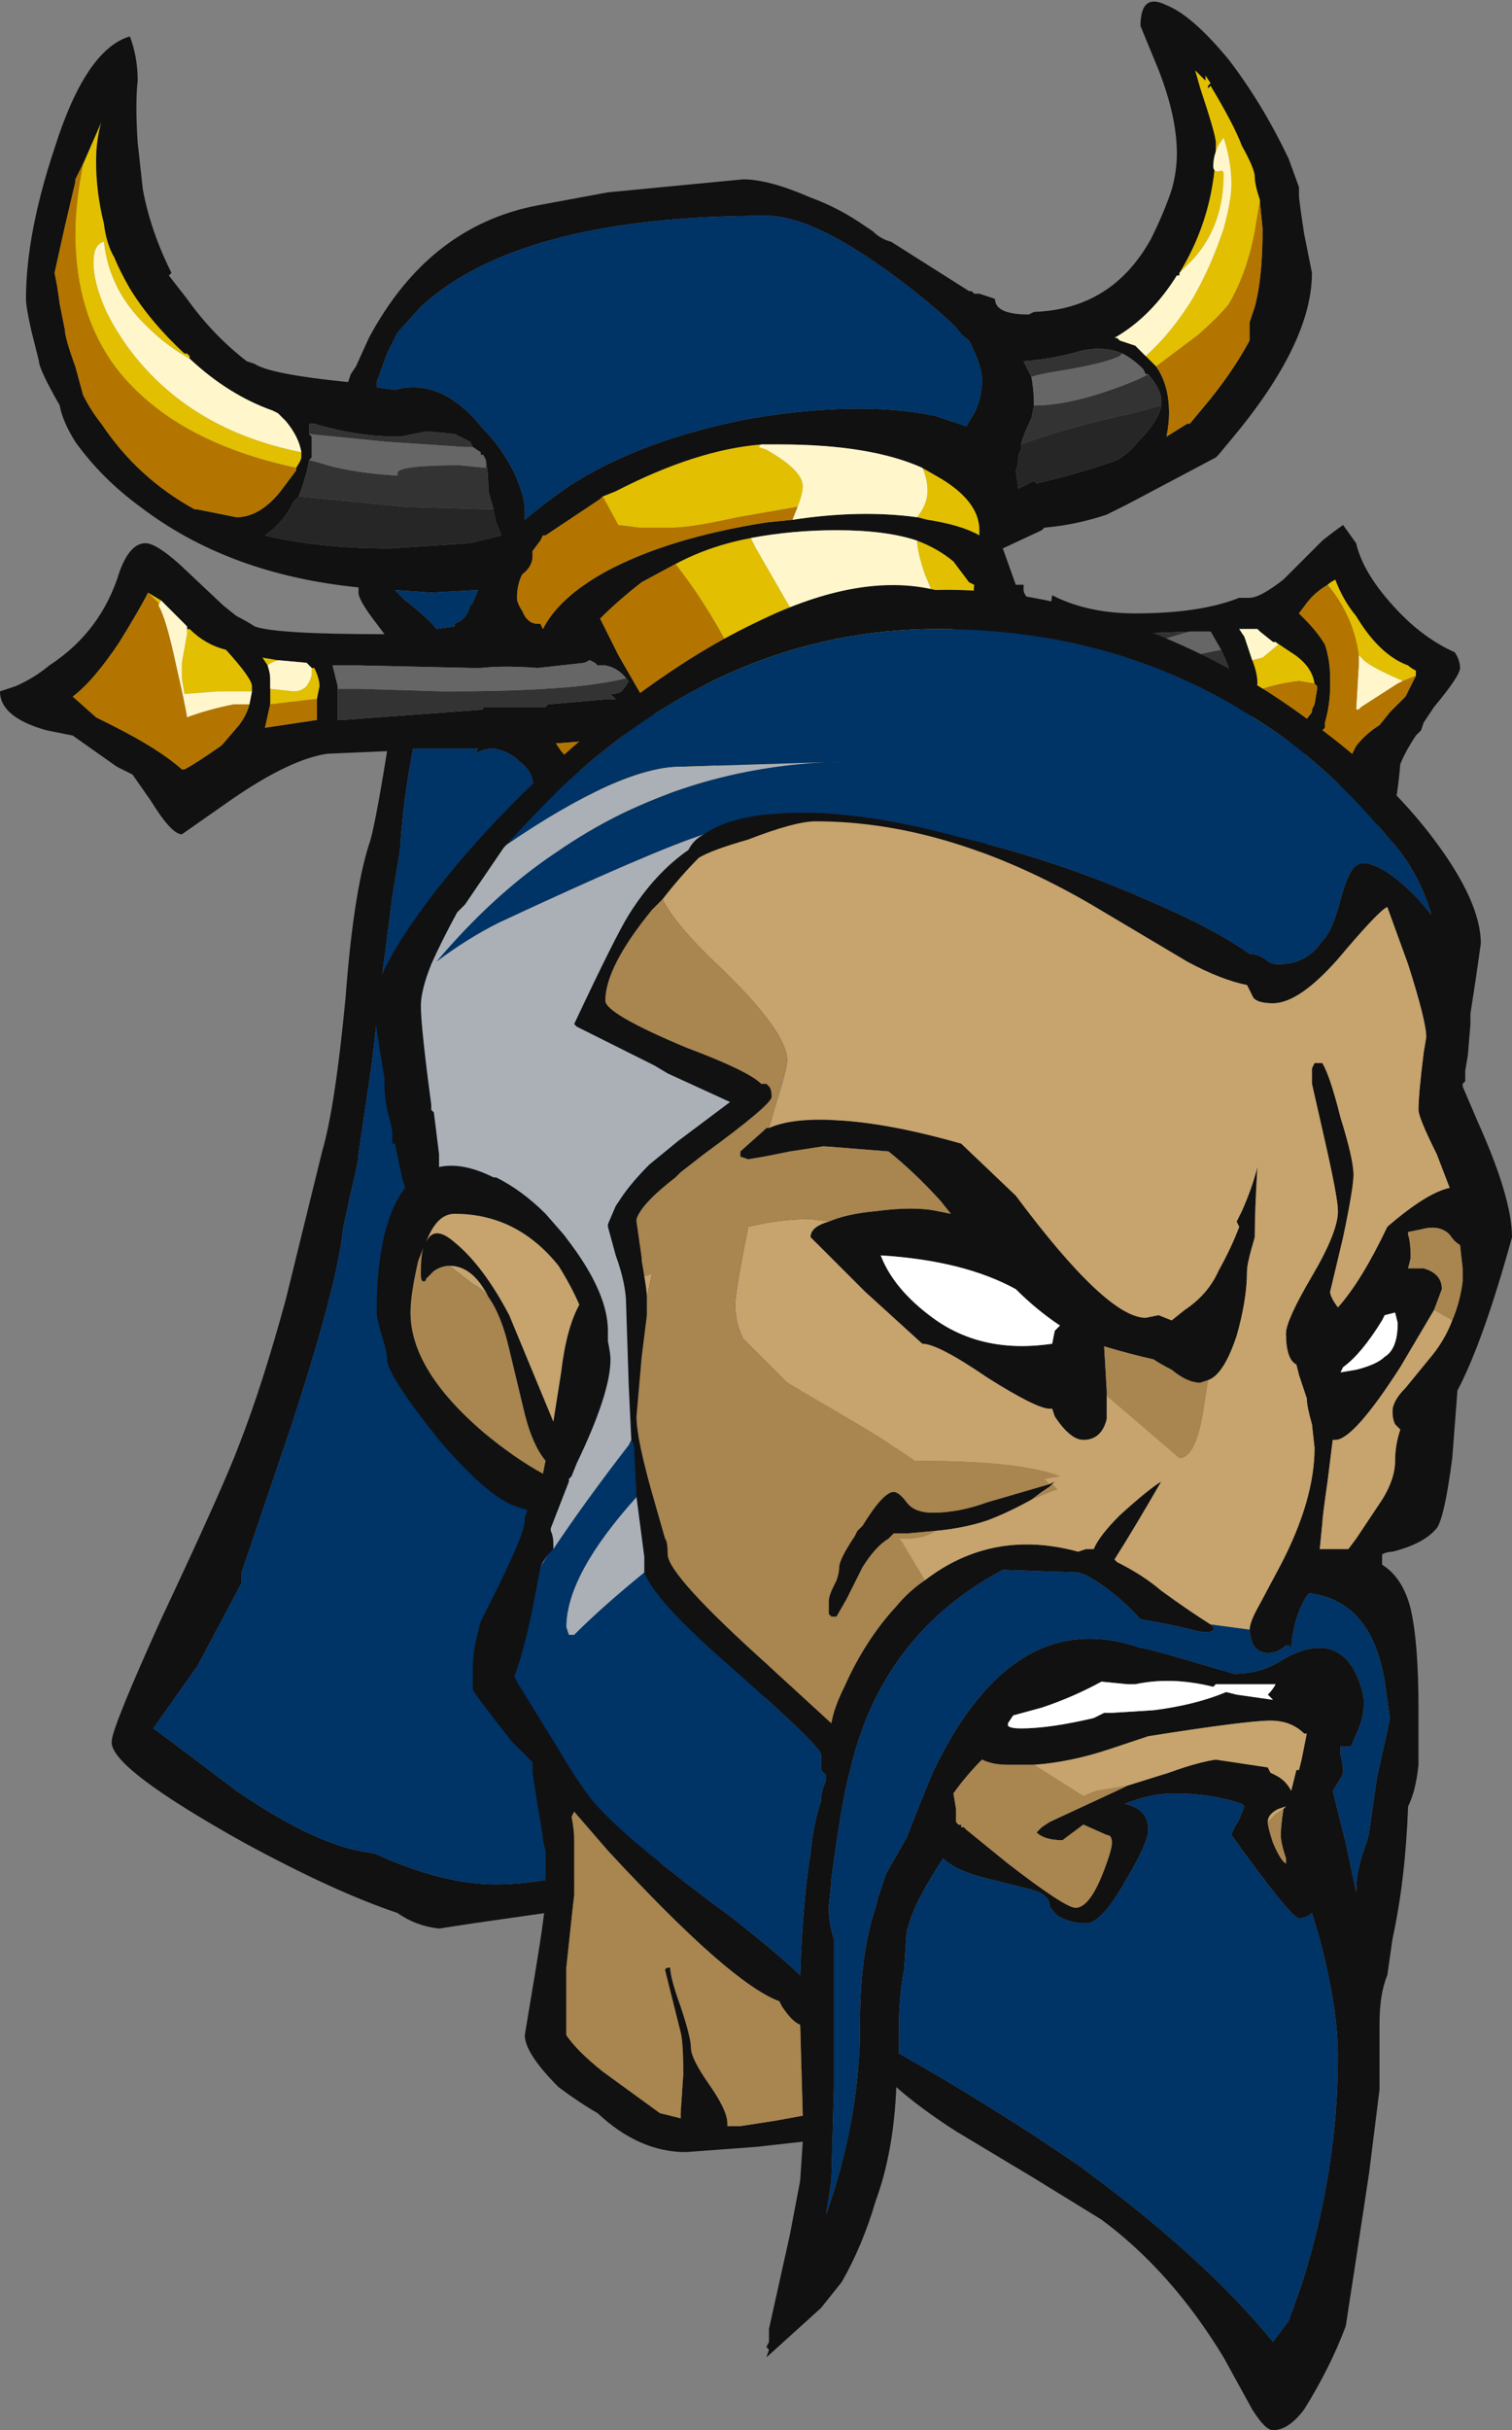 <?xml version="1.0" encoding="UTF-8" standalone="no"?>
<svg xmlns:ffdec="https://www.free-decompiler.com/flash" xmlns:xlink="http://www.w3.org/1999/xlink" ffdec:objectType="frame" height="327.25px" width="203.7px" xmlns="http://www.w3.org/2000/svg">
  <rect width="100%" height="100%" fill="#808080" stroke="none"/>
  <g transform="matrix(1.0, 0.0, 0.0, 1.0, 120.75, 172.55)">
    <use ffdec:characterId="1699" height="46.75" transform="matrix(7.0, 0.0, 0.0, 7.0, -120.75, -172.55)" width="29.1" xlink:href="#shape0"/>
  </g>
  <defs>
    <g id="shape0" transform="matrix(1.0, 0.0, 0.0, 1.0, 17.25, 24.65)">
      <path d="M5.45 -19.4 Q6.15 -20.55 6.15 -21.9 6.15 -22.05 5.85 -22.95 L5.75 -23.3 5.95 -23.1 5.95 -23.2 6.05 -23.05 6.0 -23.0 6.0 -22.95 6.05 -23.0 Q6.5 -22.25 6.65 -21.85 6.9 -21.4 6.9 -21.25 6.9 -21.1 7.0 -20.8 L6.9 -20.2 Q6.75 -19.4 6.4 -18.8 6.2 -18.55 5.8 -18.2 L5.0 -17.6 4.8 -17.8 Q5.3 -18.25 5.7 -18.9 6.05 -19.5 6.3 -20.25 6.45 -20.8 6.45 -21.1 6.45 -21.55 6.3 -22.0 6.1 -21.75 6.1 -21.45 6.1 -21.35 6.2 -21.35 6.3 -21.4 6.3 -21.3 6.3 -20.3 5.7 -19.65 L5.45 -19.4 M8.55 -8.3 L6.1 -10.0 6.35 -10.15 6.85 -10.9 7.55 -10.35 7.35 -9.4 8.45 -9.35 8.55 -8.3 M0.5 -15.65 L0.85 -15.45 Q1.6 -15.0 1.6 -14.45 L1.6 -14.35 Q1.25 -14.55 0.6 -14.65 L0.4 -14.7 Q0.6 -14.95 0.6 -15.2 0.6 -15.45 0.5 -15.65 M-5.65 -15.1 L-5.4 -15.2 Q-3.85 -16.0 -2.6 -16.1 L-2.65 -16.05 -2.5 -16.0 Q-1.8 -15.6 -1.8 -15.3 -1.8 -15.15 -1.9 -14.9 L-3.05 -14.7 Q-3.95 -14.5 -4.3 -14.5 L-4.95 -14.5 -5.35 -14.55 -5.65 -15.1 M8.3 -13.4 Q8.35 -13.45 8.45 -13.5 8.6 -13.1 8.85 -12.8 9.3 -12.05 9.85 -11.85 9.9 -11.8 10.0 -11.75 L10.0 -11.65 9.75 -11.55 Q9.05 -11.85 8.95 -12.0 L8.9 -12.05 Q8.8 -12.8 8.3 -13.4 M6.9 -11.3 L6.95 -11.5 Q6.95 -11.7 6.85 -11.95 L7.05 -12.0 7.35 -12.25 7.3 -12.3 7.6 -12.1 Q8.0 -11.85 8.05 -11.5 L7.75 -11.55 Q7.35 -11.5 7.05 -11.4 L6.9 -11.3 M0.4 -14.25 Q0.8 -14.1 1.1 -13.85 L1.4 -13.45 1.5 -13.4 1.45 -12.75 -5.05 -9.0 -3.25 -12.25 Q-3.7 -13.1 -4.25 -13.8 -3.6 -14.15 -2.8 -14.3 L-2.7 -14.1 -1.95 -12.8 0.75 -13.0 Q0.75 -13.15 0.55 -13.6 0.4 -14.05 0.4 -14.25 M-15.65 -21.5 L-15.3 -22.3 Q-15.4 -21.95 -15.4 -21.55 -15.4 -20.95 -15.25 -20.35 -15.2 -19.95 -15.05 -19.7 -14.95 -19.45 -14.75 -19.1 -14.35 -18.45 -13.7 -17.85 L-13.65 -17.85 -13.6 -17.8 -13.6 -17.75 Q-14.05 -18.0 -14.4 -18.35 -15.15 -19.05 -15.25 -20.0 -15.45 -19.95 -15.45 -19.6 -15.45 -19.2 -15.2 -18.65 -14.85 -17.95 -14.3 -17.4 -13.2 -16.3 -11.45 -15.95 L-11.45 -15.85 Q-11.45 -15.8 -11.55 -15.65 -13.9 -16.15 -15.0 -17.55 -15.8 -18.6 -15.8 -20.15 -15.8 -20.75 -15.65 -21.5 M-13.65 -12.55 L-13.6 -12.55 Q-13.3 -12.25 -12.9 -12.15 -12.4 -11.6 -12.4 -11.45 L-12.4 -11.35 -13.05 -11.35 -13.7 -11.3 -13.75 -11.6 -13.75 -11.9 -13.65 -12.45 -13.65 -12.55 M-14.4 -13.25 L-14.15 -13.1 -14.2 -13.0 -14.2 -13.05 -14.4 -13.25 M-11.9 -11.95 Q-12.05 -11.9 -12.1 -11.85 L-12.2 -12.0 -11.9 -11.95 M-12.05 -11.4 L-11.6 -11.35 Q-11.45 -11.35 -11.35 -11.45 -11.25 -11.6 -11.25 -11.7 L-11.25 -11.8 -11.2 -11.8 Q-11.1 -11.6 -11.1 -11.45 L-11.15 -11.2 -11.2 -11.2 -12.05 -11.1 -12.05 -11.4" fill="#e2bf00" fill-rule="evenodd" stroke="none"/>
      <path d="M7.0 -20.8 Q6.9 -21.1 6.9 -21.25 6.9 -21.4 6.65 -21.85 6.5 -22.25 6.05 -23.0 L6.0 -22.95 6.0 -23.0 6.05 -23.05 5.95 -23.2 5.95 -23.1 5.75 -23.3 5.85 -22.95 Q6.15 -22.05 6.15 -21.9 6.15 -20.55 5.45 -19.4 L5.45 -19.35 5.4 -19.35 Q4.9 -18.55 4.2 -18.15 L4.25 -18.15 4.3 -18.1 4.6 -18.0 4.8 -17.8 5.0 -17.6 Q5.25 -17.25 5.25 -16.7 5.25 -16.5 5.2 -16.25 L5.6 -16.5 5.65 -16.5 5.9 -16.8 Q6.45 -17.45 6.8 -18.1 L6.8 -18.45 6.9 -18.75 Q7.05 -19.3 7.05 -20.25 L7.0 -20.75 7.0 -20.8 M-2.8 10.4 L-6.75 12.15 -8.15 12.35 -8.8 12.45 Q-9.25 12.4 -9.6 12.15 -10.8 11.75 -12.55 10.8 -15.15 9.35 -15.1 8.85 -15.1 8.6 -14.15 6.5 -12.95 3.95 -12.65 3.15 -12.2 2.0 -11.75 0.35 L-11.05 -2.5 Q-10.8 -3.35 -10.6 -5.45 -10.45 -7.45 -10.15 -8.4 -10.05 -8.65 -9.8 -10.2 L-10.95 -10.15 Q-11.65 -10.05 -12.75 -9.3 L-13.75 -8.6 Q-13.95 -8.6 -14.35 -9.25 L-14.7 -9.75 -15.0 -9.9 -15.85 -10.5 -16.35 -10.6 Q-17.25 -10.85 -17.25 -11.35 L-16.95 -11.45 Q-16.6 -11.6 -16.3 -11.85 -15.3 -12.5 -14.95 -13.65 -14.75 -14.2 -14.45 -14.2 -14.25 -14.2 -13.8 -13.8 L-12.95 -13.0 -12.7 -12.8 Q-12.5 -12.7 -12.35 -12.6 -11.95 -12.45 -9.85 -12.45 L-10.0 -12.65 Q-10.35 -13.1 -10.35 -13.25 L-10.35 -13.35 Q-12.85 -13.6 -14.55 -14.9 -15.3 -15.45 -15.8 -16.15 -16.05 -16.55 -16.1 -16.85 -16.5 -17.55 -16.5 -17.7 L-16.65 -18.3 Q-16.75 -18.75 -16.75 -18.9 -16.75 -20.15 -16.2 -21.8 -15.6 -23.7 -14.75 -23.95 -14.6 -23.55 -14.6 -23.1 -14.65 -22.65 -14.6 -21.9 L-14.5 -21.0 Q-14.35 -20.2 -13.95 -19.4 L-14.0 -19.35 -13.65 -18.9 Q-13.15 -18.2 -12.5 -17.7 L-12.35 -17.65 Q-12.05 -17.45 -10.55 -17.3 L-10.5 -17.45 -10.4 -17.6 -10.15 -18.15 Q-9.0 -20.3 -6.9 -20.7 L-5.55 -20.95 -2.95 -21.2 Q-2.45 -21.2 -1.65 -20.85 -1.1 -20.65 -0.6 -20.3 L-0.45 -20.2 Q-0.3 -20.05 -0.1 -20.0 L1.4 -19.05 1.45 -19.05 1.5 -19.0 1.6 -19.0 1.9 -18.9 Q1.9 -18.6 2.55 -18.6 L2.65 -18.65 Q4.15 -18.7 4.9 -20.05 5.15 -20.55 5.3 -21.0 5.4 -21.35 5.4 -21.7 5.4 -22.4 5.05 -23.3 L4.7 -24.15 Q4.7 -24.8 5.2 -24.55 5.7 -24.35 6.4 -23.5 7.05 -22.65 7.55 -21.6 L7.75 -21.05 7.75 -20.9 Q7.75 -20.8 7.85 -20.15 L8.0 -19.4 Q8.0 -18.05 6.45 -16.2 L6.2 -15.9 6.15 -15.85 4.45 -14.95 4.05 -14.75 Q3.45 -14.55 2.85 -14.5 L2.8 -14.45 2.05 -14.1 2.3 -13.4 2.45 -13.4 2.45 -13.3 Q2.45 -13.15 2.85 -12.9 L2.85 -12.85 3.0 -10.15 -1.1 -4.5 -6.25 -8.85 Q-6.65 -9.15 -7.0 -9.6 -7.0 -9.8 -7.25 -10.0 -7.45 -10.2 -7.75 -10.25 -7.95 -10.25 -8.1 -10.15 L-8.05 -10.25 -9.3 -10.25 Q-9.5 -9.2 -9.55 -8.3 L-9.7 -7.4 -9.75 -7.0 -9.9 -5.85 -10.1 -4.15 -10.35 -2.45 Q-10.35 -2.3 -10.5 -1.7 L-10.65 -1.0 Q-10.75 0.05 -11.65 2.8 L-12.6 5.6 -12.6 5.8 -13.45 7.4 -14.3 8.6 Q-14.15 8.7 -12.7 9.8 -11.1 10.9 -10.05 11.0 -8.75 11.6 -7.7 11.6 -6.65 11.6 -4.75 11.05 L-2.8 10.4 M2.95 -12.85 L3.0 -13.2 3.1 -13.15 Q3.75 -12.85 4.6 -12.85 5.85 -12.85 6.6 -13.15 L6.8 -13.15 Q7.0 -13.15 7.45 -13.5 L8.2 -14.25 Q8.45 -14.45 8.6 -14.55 L8.85 -14.2 Q9.0 -13.55 9.75 -12.8 10.2 -12.35 10.75 -12.1 10.85 -11.95 10.85 -11.8 10.85 -11.65 10.35 -11.05 L10.15 -10.75 10.1 -10.6 10.0 -10.5 Q9.8 -10.2 9.7 -9.95 9.65 -9.35 9.55 -8.95 L8.55 -8.3 8.45 -9.35 8.75 -10.1 8.85 -10.3 Q9.05 -10.55 9.3 -10.7 L9.5 -10.95 9.8 -11.25 10.0 -11.65 10.0 -11.75 Q9.9 -11.8 9.85 -11.85 9.3 -12.05 8.85 -12.8 8.6 -13.1 8.45 -13.5 8.35 -13.45 8.3 -13.4 8.05 -13.25 7.9 -13.05 L7.75 -12.85 7.85 -12.75 Q8.1 -12.5 8.25 -12.25 8.35 -11.95 8.35 -11.6 L8.35 -11.45 Q8.35 -11.1 8.25 -10.75 L8.25 -10.65 8.2 -10.6 7.35 -9.4 7.55 -10.35 7.65 -10.5 8.0 -10.95 8.0 -11.0 8.05 -11.1 8.1 -11.4 8.1 -11.45 8.05 -11.5 Q8.0 -11.85 7.6 -12.1 L7.3 -12.3 7.25 -12.3 7.0 -12.5 6.95 -12.55 6.9 -12.55 6.6 -12.55 6.7 -12.4 6.85 -11.95 Q6.95 -11.7 6.95 -11.5 L6.9 -11.3 6.85 -10.9 6.35 -10.15 6.45 -11.5 Q6.45 -11.75 6.25 -12.15 L6.05 -12.5 5.65 -12.5 4.35 -12.45 2.95 -12.85 M4.35 -17.85 Q4.0 -18.0 3.55 -17.9 3.05 -17.75 2.45 -17.7 L2.6 -17.4 Q2.65 -17.15 2.65 -16.85 L2.6 -16.6 Q2.45 -16.3 2.4 -16.1 L2.4 -16.0 2.35 -15.9 2.35 -15.85 Q2.35 -15.7 2.3 -15.6 L2.35 -15.25 2.65 -15.4 2.7 -15.35 Q3.55 -15.55 4.25 -15.8 4.5 -15.95 4.65 -16.15 5.05 -16.55 5.1 -16.85 L5.1 -16.95 Q5.1 -17.15 4.85 -17.45 L4.8 -17.45 4.75 -17.55 Q4.55 -17.75 4.35 -17.85 M1.15 -18.35 Q0.8 -18.7 0.15 -19.2 -1.55 -20.5 -2.5 -20.5 -7.25 -20.5 -9.15 -18.75 L-9.6 -18.25 -9.8 -17.85 -10.0 -17.3 -10.0 -17.2 -9.65 -17.15 Q-8.75 -17.4 -7.95 -16.4 -7.6 -16.05 -7.35 -15.55 -7.15 -15.1 -7.15 -14.85 L-7.15 -14.65 Q-6.8 -14.95 -6.3 -15.3 -4.9 -16.2 -2.8 -16.6 -0.7 -16.95 0.75 -16.65 L1.35 -16.45 Q1.4 -16.55 1.5 -16.7 1.65 -17.0 1.65 -17.35 1.65 -17.6 1.4 -18.1 1.25 -18.2 1.15 -18.35 M0.4 -14.7 L0.6 -14.65 Q1.25 -14.55 1.6 -14.35 L1.6 -14.45 Q1.6 -15.0 0.85 -15.45 L0.5 -15.65 Q-0.5 -16.1 -2.25 -16.1 L-2.6 -16.1 Q-3.85 -16.0 -5.4 -15.2 L-5.65 -15.1 -5.7 -15.05 -6.75 -14.35 -6.8 -14.35 -6.85 -14.25 -7.0 -14.05 -7.0 -13.95 Q-7.0 -13.75 -7.2 -13.6 -7.3 -13.4 -7.3 -13.15 -7.3 -13.05 -7.2 -12.9 -7.1 -12.65 -6.9 -12.65 L-6.85 -12.65 -6.8 -12.55 Q-6.5 -13.15 -5.6 -13.65 -4.4 -14.3 -2.5 -14.6 L-2.0 -14.65 Q-0.7 -14.85 0.4 -14.7 M-5.05 -9.0 L1.45 -12.75 1.5 -13.4 1.4 -13.45 1.1 -13.85 Q0.8 -14.1 0.4 -14.25 -0.2 -14.45 -1.15 -14.45 -2.0 -14.45 -2.8 -14.3 -3.6 -14.15 -4.25 -13.8 L-4.9 -13.45 Q-5.35 -13.1 -5.7 -12.75 L-5.35 -12.05 Q-4.95 -11.35 -4.8 -11.1 L-4.6 -10.8 Q-4.9 -10.45 -6.55 -10.35 L-6.45 -10.2 -5.9 -9.6 -5.05 -9.0 M-8.15 -16.05 L-8.2 -16.15 -8.5 -16.3 -9.0 -16.35 -9.05 -16.35 -9.55 -16.25 Q-10.4 -16.25 -11.2 -16.5 L-11.3 -16.5 -11.3 -16.3 -11.25 -16.25 -11.25 -15.85 -11.3 -15.8 Q-11.35 -15.5 -11.5 -15.1 L-11.6 -15.0 -11.65 -14.9 Q-11.85 -14.55 -12.15 -14.35 -11.1 -14.1 -9.75 -14.1 L-8.2 -14.2 -7.6 -14.35 -7.7 -14.6 -7.75 -14.8 -7.75 -14.85 -7.85 -15.2 Q-7.85 -15.55 -7.9 -15.8 L-7.95 -15.9 -8.0 -15.9 -8.0 -15.95 -8.15 -16.05 M-15.65 -21.5 L-15.8 -21.2 -15.8 -21.15 -16.0 -20.3 -16.2 -19.4 -16.15 -19.15 -16.1 -18.8 -16.0 -18.3 Q-16.0 -18.15 -15.8 -17.6 L-15.65 -17.05 Q-15.5 -16.75 -15.3 -16.5 -14.6 -15.45 -13.5 -14.85 L-13.45 -14.85 -12.7 -14.7 Q-12.25 -14.7 -11.85 -15.2 L-11.55 -15.6 -11.55 -15.65 Q-11.45 -15.8 -11.45 -15.85 L-11.45 -15.95 Q-11.5 -16.25 -11.75 -16.55 L-11.9 -16.7 -12.0 -16.75 Q-12.85 -17.05 -13.6 -17.75 L-13.6 -17.8 -13.65 -17.85 -13.7 -17.85 Q-14.35 -18.45 -14.75 -19.1 -14.95 -19.45 -15.05 -19.7 -15.2 -19.95 -15.25 -20.35 -15.4 -20.95 -15.4 -21.55 -15.4 -21.95 -15.3 -22.3 L-15.65 -21.5 M-13.65 -12.55 L-13.65 -12.6 -14.15 -13.1 -14.4 -13.25 Q-14.55 -12.95 -14.95 -12.3 -15.45 -11.55 -15.85 -11.25 L-15.4 -10.85 -15.1 -10.7 Q-14.2 -10.25 -13.75 -9.85 L-13.7 -9.85 Q-13.5 -9.95 -13.0 -10.3 L-12.95 -10.35 -12.65 -10.7 Q-12.5 -10.9 -12.45 -11.1 L-12.4 -11.35 -12.4 -11.45 Q-12.4 -11.6 -12.9 -12.15 -13.3 -12.25 -13.6 -12.55 L-13.65 -12.55 M-12.1 -11.85 Q-12.05 -11.7 -12.05 -11.6 L-12.05 -11.4 -12.05 -11.1 -12.15 -10.65 -11.15 -10.8 -11.15 -11.2 -11.1 -11.45 Q-11.1 -11.6 -11.2 -11.8 L-11.25 -11.8 -11.35 -11.9 -11.9 -11.95 -12.2 -12.0 -12.1 -11.85 M-10.75 -11.4 L-10.75 -10.8 -10.65 -10.8 -7.95 -11.0 -7.95 -11.05 -6.75 -11.05 -6.7 -11.1 -5.55 -11.2 -5.4 -11.2 -5.5 -11.3 Q-5.3 -11.3 -5.25 -11.4 -5.2 -11.45 -5.15 -11.55 L-5.2 -11.6 Q-5.35 -11.8 -5.6 -11.85 L-5.75 -11.85 -5.8 -11.9 -5.9 -11.95 -6.0 -11.9 -6.9 -11.8 Q-7.55 -11.85 -8.0 -11.8 L-8.15 -11.8 -10.35 -11.85 -10.85 -11.85 -10.75 -11.45 -10.75 -11.4 M-8.5 -12.65 L-8.4 -12.7 Q-8.25 -12.8 -8.2 -13.0 L-8.15 -13.05 -8.05 -13.3 -8.95 -13.25 -9.65 -13.3 -9.45 -13.1 Q-9.0 -12.75 -8.85 -12.55 L-8.5 -12.6 -8.5 -12.65" fill="#111111" fill-rule="evenodd" stroke="none"/>
      <path d="M5.45 -19.4 L5.7 -19.65 Q6.3 -20.3 6.3 -21.3 6.3 -21.4 6.2 -21.35 6.1 -21.35 6.1 -21.45 6.1 -21.75 6.3 -22.0 6.45 -21.55 6.45 -21.1 6.45 -20.8 6.3 -20.25 6.05 -19.5 5.7 -18.9 5.3 -18.25 4.8 -17.8 L4.6 -18.0 4.3 -18.1 4.25 -18.15 4.2 -18.15 Q4.9 -18.55 5.4 -19.35 L5.45 -19.35 5.45 -19.4 M0.5 -15.65 Q0.6 -15.45 0.6 -15.2 0.6 -14.95 0.4 -14.7 -0.7 -14.85 -2.0 -14.65 L-1.9 -14.9 Q-1.8 -15.15 -1.8 -15.3 -1.8 -15.6 -2.5 -16.0 L-2.65 -16.05 -2.6 -16.1 -2.25 -16.1 Q-0.5 -16.1 0.5 -15.65 M8.9 -12.05 L8.95 -12.0 Q9.05 -11.85 9.75 -11.55 L9.65 -11.5 8.95 -11.05 8.9 -11.0 8.85 -11.0 8.9 -11.85 8.9 -12.05 M6.85 -11.95 L6.7 -12.4 6.6 -12.55 6.9 -12.55 6.95 -12.55 7.0 -12.5 7.25 -12.3 7.3 -12.3 7.35 -12.25 7.05 -12.0 6.85 -11.95 M0.4 -14.25 Q0.4 -14.05 0.55 -13.6 0.75 -13.15 0.75 -13.0 L-1.95 -12.8 -2.7 -14.1 -2.8 -14.3 Q-2.0 -14.45 -1.15 -14.45 -0.2 -14.45 0.4 -14.25 M-13.6 -17.75 Q-12.85 -17.05 -12.0 -16.75 L-11.9 -16.7 -11.75 -16.55 Q-11.5 -16.25 -11.45 -15.95 -13.2 -16.3 -14.3 -17.4 -14.85 -17.95 -15.2 -18.65 -15.45 -19.2 -15.45 -19.6 -15.45 -19.95 -15.25 -20.0 -15.15 -19.05 -14.4 -18.35 -14.05 -18.0 -13.6 -17.75 M-14.15 -13.1 L-13.65 -12.6 -13.65 -12.55 -13.65 -12.45 -13.75 -11.9 -13.75 -11.6 -13.7 -11.3 -13.05 -11.35 -12.4 -11.35 -12.45 -11.1 -12.75 -11.1 Q-13.25 -11.0 -13.65 -10.85 -13.7 -11.15 -13.85 -11.8 -14.05 -12.75 -14.2 -13.0 L-14.15 -13.1 M-12.1 -11.85 Q-12.05 -11.9 -11.9 -11.95 L-11.35 -11.9 -11.25 -11.8 -11.25 -11.7 Q-11.25 -11.6 -11.35 -11.45 -11.45 -11.35 -11.6 -11.35 L-12.05 -11.4 -12.05 -11.6 Q-12.05 -11.7 -12.1 -11.85" fill="#fff7cb" fill-rule="evenodd" stroke="none"/>
      <path d="M2.85 -12.85 L2.95 -12.85 4.35 -12.45 5.65 -12.5 Q5.1 -12.35 5.05 -12.3 L5.75 -12.05 6.25 -12.15 Q6.45 -11.75 6.45 -11.5 L6.35 -10.15 6.1 -10.0 3.0 -10.15 2.85 -12.85 M2.6 -17.4 L2.45 -17.7 Q3.05 -17.75 3.55 -17.9 4.0 -18.0 4.35 -17.85 L4.3 -17.8 Q4.0 -17.65 3.05 -17.5 2.75 -17.45 2.6 -17.4 M4.85 -17.45 Q5.1 -17.15 5.1 -16.95 L5.1 -16.85 4.55 -16.7 Q3.35 -16.45 2.4 -16.1 2.45 -16.3 2.6 -16.6 L2.65 -16.85 Q3.45 -16.85 4.65 -17.35 L4.85 -17.45 M-11.3 -16.3 L-11.3 -16.5 -11.2 -16.5 Q-10.4 -16.25 -9.55 -16.25 L-9.05 -16.35 -9.0 -16.35 -8.5 -16.3 -8.2 -16.15 -8.15 -16.05 -8.3 -16.05 -9.8 -16.15 -11.3 -16.3 M-7.9 -15.8 Q-7.85 -15.55 -7.85 -15.2 L-7.75 -14.85 -9.45 -14.9 -11.5 -15.1 Q-11.35 -15.5 -11.3 -15.8 -11.1 -15.75 -10.95 -15.7 -10.4 -15.55 -9.6 -15.5 L-9.6 -15.55 Q-9.6 -15.7 -8.4 -15.7 L-7.9 -15.65 -7.9 -15.8 M-5.2 -11.6 L-5.15 -11.55 Q-5.2 -11.45 -5.25 -11.4 -5.3 -11.3 -5.5 -11.3 L-5.4 -11.2 -5.55 -11.2 -6.7 -11.1 -6.75 -11.05 -7.95 -11.05 -7.95 -11.0 -10.65 -10.8 -10.75 -10.8 -10.75 -11.4 -10.35 -11.4 -8.7 -11.35 Q-7.55 -11.35 -6.75 -11.4 -5.85 -11.45 -5.2 -11.6" fill="#333333" fill-rule="evenodd" stroke="none"/>
      <path d="M2.6 -17.4 Q2.75 -17.45 3.05 -17.5 4.0 -17.65 4.3 -17.8 L4.35 -17.85 Q4.55 -17.75 4.75 -17.55 L4.8 -17.45 4.85 -17.45 4.65 -17.35 Q3.45 -16.85 2.65 -16.85 2.65 -17.15 2.6 -17.4 M5.65 -12.5 L6.05 -12.5 6.25 -12.15 5.75 -12.05 5.05 -12.3 Q5.1 -12.35 5.65 -12.5 M-11.3 -16.3 L-9.8 -16.15 -8.3 -16.05 -8.15 -16.05 -8.0 -15.95 -8.0 -15.9 -7.95 -15.9 -7.9 -15.8 -7.9 -15.65 -8.4 -15.7 Q-9.6 -15.7 -9.6 -15.55 L-9.6 -15.5 Q-10.4 -15.55 -10.95 -15.7 -11.1 -15.75 -11.3 -15.8 L-11.25 -15.85 -11.25 -16.25 -11.3 -16.3 M-5.2 -11.6 Q-5.85 -11.45 -6.75 -11.4 -7.55 -11.35 -8.7 -11.35 L-10.35 -11.4 -10.75 -11.4 -10.75 -11.45 -10.85 -11.85 -10.35 -11.85 -8.15 -11.8 -8.0 -11.8 Q-7.55 -11.85 -6.9 -11.8 L-6.0 -11.9 -5.9 -11.95 -5.8 -11.9 -5.75 -11.85 -5.6 -11.85 Q-5.35 -11.8 -5.2 -11.6" fill="#666666" fill-rule="evenodd" stroke="none"/>
      <path d="M-1.1 -4.5 L-2.8 10.4 -4.75 11.05 Q-6.65 11.6 -7.7 11.6 -8.75 11.6 -10.05 11.0 -11.1 10.9 -12.7 9.8 -14.15 8.7 -14.3 8.6 L-13.45 7.4 -12.6 5.8 -12.6 5.6 -11.65 2.8 Q-10.75 0.05 -10.65 -1.0 L-10.5 -1.7 Q-10.35 -2.3 -10.35 -2.45 L-10.1 -4.15 -9.9 -5.85 -9.75 -7.0 -9.7 -7.4 -9.55 -8.3 Q-9.5 -9.2 -9.3 -10.25 L-8.05 -10.25 -8.1 -10.15 Q-7.95 -10.25 -7.75 -10.25 -7.45 -10.2 -7.25 -10.0 -7.0 -9.8 -7.0 -9.6 -6.65 -9.15 -6.25 -8.85 L-1.1 -4.5 M1.15 -18.35 Q1.25 -18.2 1.4 -18.1 1.65 -17.6 1.65 -17.35 1.65 -17.0 1.5 -16.7 1.4 -16.55 1.35 -16.45 L0.75 -16.65 Q-0.7 -16.95 -2.8 -16.6 -4.9 -16.2 -6.3 -15.3 -6.8 -14.95 -7.15 -14.65 L-7.15 -14.85 Q-7.15 -15.1 -7.35 -15.55 -7.6 -16.05 -7.95 -16.4 -8.75 -17.4 -9.65 -17.15 L-10.0 -17.2 -10.0 -17.3 -9.8 -17.85 -9.6 -18.25 -9.15 -18.75 Q-7.25 -20.5 -2.5 -20.5 -1.55 -20.5 0.15 -19.2 0.8 -18.7 1.15 -18.35 M-8.5 -12.65 L-8.5 -12.6 -8.85 -12.55 Q-9.0 -12.75 -9.45 -13.1 L-9.65 -13.3 -8.95 -13.25 -8.05 -13.3 -8.15 -13.05 -8.2 -13.0 Q-8.25 -12.8 -8.4 -12.7 L-8.5 -12.65" fill="#003366" fill-rule="evenodd" stroke="none"/>
      <path d="M5.1 -16.85 Q5.05 -16.55 4.65 -16.15 4.5 -15.95 4.25 -15.8 3.55 -15.55 2.7 -15.35 L2.65 -15.4 2.35 -15.25 2.3 -15.6 Q2.35 -15.7 2.35 -15.85 L2.35 -15.9 2.4 -16.0 2.4 -16.1 Q3.35 -16.45 4.55 -16.7 L5.1 -16.85 M-7.75 -14.85 L-7.75 -14.8 -7.7 -14.6 -7.6 -14.35 -8.2 -14.2 -9.75 -14.1 Q-11.1 -14.1 -12.15 -14.35 -11.85 -14.55 -11.65 -14.9 L-11.6 -15.0 -11.5 -15.1 -9.45 -14.9 -7.75 -14.85" fill="#262626" fill-rule="evenodd" stroke="none"/>
      <path d="M5.0 -17.6 L5.8 -18.2 Q6.2 -18.55 6.4 -18.8 6.75 -19.4 6.9 -20.2 L7.0 -20.8 7.0 -20.75 7.05 -20.25 Q7.05 -19.3 6.9 -18.75 L6.8 -18.45 6.8 -18.1 Q6.45 -17.45 5.9 -16.8 L5.65 -16.5 5.6 -16.5 5.2 -16.25 Q5.25 -16.5 5.25 -16.7 5.25 -17.25 5.0 -17.6 M-2.0 -14.65 L-2.5 -14.6 Q-4.4 -14.3 -5.6 -13.65 -6.5 -13.15 -6.8 -12.55 L-6.85 -12.65 -6.9 -12.65 Q-7.1 -12.65 -7.2 -12.9 -7.3 -13.05 -7.3 -13.15 -7.3 -13.4 -7.2 -13.6 -7.0 -13.75 -7.0 -13.95 L-7.0 -14.05 -6.85 -14.25 -6.8 -14.35 -6.75 -14.35 -5.7 -15.05 -5.65 -15.1 -5.35 -14.55 -4.95 -14.5 -4.3 -14.5 Q-3.95 -14.5 -3.05 -14.7 L-1.9 -14.9 -2.0 -14.65 M8.3 -13.4 Q8.8 -12.8 8.9 -12.05 L8.9 -11.85 8.85 -11.0 8.9 -11.0 8.95 -11.05 9.65 -11.5 9.75 -11.55 10.0 -11.65 9.8 -11.25 9.5 -10.95 9.3 -10.7 Q9.05 -10.55 8.85 -10.3 L8.75 -10.1 8.45 -9.35 7.35 -9.4 8.2 -10.6 8.25 -10.65 8.25 -10.75 Q8.35 -11.1 8.35 -11.45 L8.35 -11.6 Q8.35 -11.95 8.25 -12.25 8.1 -12.5 7.85 -12.75 L7.75 -12.85 7.9 -13.05 Q8.05 -13.25 8.3 -13.4 M6.85 -10.9 L6.9 -11.3 7.05 -11.4 Q7.35 -11.5 7.75 -11.55 L8.05 -11.5 8.1 -11.45 8.1 -11.4 8.05 -11.1 8.0 -11.0 8.0 -10.95 7.65 -10.5 7.55 -10.35 6.85 -10.9 M-4.25 -13.8 Q-3.7 -13.1 -3.25 -12.25 L-5.05 -9.0 -5.9 -9.6 -6.45 -10.2 -6.55 -10.35 Q-4.9 -10.45 -4.6 -10.8 L-4.8 -11.1 Q-4.95 -11.35 -5.35 -12.05 L-5.7 -12.75 Q-5.35 -13.1 -4.9 -13.45 L-4.25 -13.8 M-11.55 -15.65 L-11.55 -15.6 -11.85 -15.2 Q-12.25 -14.7 -12.7 -14.7 L-13.45 -14.85 -13.5 -14.85 Q-14.6 -15.45 -15.3 -16.5 -15.5 -16.75 -15.65 -17.05 L-15.8 -17.6 Q-16.0 -18.15 -16.0 -18.3 L-16.1 -18.8 -16.15 -19.15 -16.2 -19.4 -16.0 -20.3 -15.8 -21.15 -15.8 -21.2 -15.65 -21.5 Q-15.8 -20.75 -15.8 -20.15 -15.8 -18.6 -15.0 -17.55 -13.9 -16.15 -11.55 -15.65 M-12.45 -11.1 Q-12.5 -10.9 -12.65 -10.7 L-12.95 -10.35 -13.0 -10.3 Q-13.5 -9.95 -13.7 -9.85 L-13.75 -9.85 Q-14.2 -10.25 -15.1 -10.7 L-15.4 -10.85 -15.85 -11.25 Q-15.45 -11.55 -14.95 -12.3 -14.55 -12.95 -14.4 -13.25 L-14.2 -13.05 -14.2 -13.0 Q-14.05 -12.75 -13.85 -11.8 -13.7 -11.15 -13.65 -10.85 -13.25 -11.0 -12.75 -11.1 L-12.45 -11.1 M-11.15 -11.2 L-11.15 -10.8 -12.15 -10.65 -12.05 -11.1 -11.2 -11.2 -11.15 -11.2" fill="#b37500" fill-rule="evenodd" stroke="none"/>
      <path d="M-3.7 -8.6 Q-3.2 -8.95 -2.25 -9.0 -0.85 -9.1 1.2 -8.55 3.1 -8.1 4.8 -7.35 6.1 -6.8 6.8 -6.3 6.95 -6.3 7.1 -6.2 7.2 -6.1 7.35 -6.1 7.9 -6.1 8.2 -6.55 8.4 -6.75 8.55 -7.35 8.7 -7.9 8.85 -8.0 9.05 -8.15 9.55 -7.8 9.95 -7.5 10.3 -7.05 10.05 -7.9 9.5 -8.5 8.25 -10.0 6.95 -10.8 4.25 -12.55 0.8 -12.55 -3.2 -12.55 -6.45 -9.5 -7.0 -8.95 -7.5 -8.4 L-7.55 -8.35 -8.3 -7.25 -8.45 -7.1 Q-8.75 -6.55 -8.95 -6.1 -9.15 -5.6 -9.15 -5.3 -9.15 -4.9 -8.95 -3.4 L-8.95 -3.3 -8.9 -3.25 -8.8 -2.45 -8.8 -2.2 Q-8.35 -2.3 -7.75 -2.0 L-7.7 -2.0 Q-7.2 -1.75 -6.75 -1.3 L-6.4 -0.9 -6.25 -0.7 Q-5.55 0.25 -5.55 0.95 L-5.55 1.15 Q-5.5 1.4 -5.5 1.5 -5.5 2.15 -6.15 3.5 L-6.25 3.75 -6.3 3.8 -6.3 3.85 -6.65 4.75 -6.65 4.8 Q-6.6 4.9 -6.6 5.05 -6.6 5.1 -6.6 5.15 L-6.7 5.25 -6.8 5.4 -6.85 5.5 Q-7.1 6.95 -7.35 7.6 L-7.3 7.7 -6.5 9.0 Q-6.0 9.85 -5.7 10.15 -5.05 10.85 -3.15 12.25 -2.2 13.0 -1.85 13.35 -1.8 11.9 -1.65 11.0 -1.6 10.45 -1.45 10.0 -1.45 9.8 -1.35 9.6 L-1.35 9.5 -1.45 9.4 -1.45 9.1 Q-1.45 8.95 -3.15 7.45 -4.65 6.15 -4.85 5.6 L-4.85 5.3 -5.0 4.15 -5.05 3.15 -5.1 3.05 -5.15 2.0 -5.2 0.45 Q-5.2 0.05 -5.4 -0.5 L-5.55 -1.05 -5.55 -1.1 -5.4 -1.45 -5.3 -1.6 Q-5.1 -1.9 -4.75 -2.25 L-4.2 -2.7 -3.2 -3.45 -4.4 -4.0 -4.65 -4.15 Q-5.75 -4.7 -6.15 -4.9 L-6.2 -4.95 Q-5.4 -6.65 -5.15 -7.05 -4.65 -7.85 -4.0 -8.3 -3.9 -8.5 -3.7 -8.6 M10.35 -8.5 Q11.25 -7.3 11.25 -6.5 L11.15 -5.8 11.05 -5.15 11.05 -4.95 11.0 -4.35 10.95 -4.05 10.95 -3.85 10.9 -3.8 10.9 -3.75 11.2 -3.05 Q11.85 -1.6 11.85 -0.85 11.3 1.15 10.8 2.1 L10.7 3.4 Q10.55 4.55 10.4 4.75 10.15 5.05 9.55 5.2 9.45 5.2 9.35 5.25 L9.35 5.45 Q9.75 5.7 9.9 6.3 10.05 6.95 10.05 8.2 L10.05 9.3 Q10.0 9.8 9.85 10.1 9.8 11.5 9.55 12.65 L9.45 13.35 Q9.3 13.7 9.3 14.3 L9.3 15.55 9.1 17.15 8.85 18.8 8.65 20.1 Q8.35 20.9 7.85 21.7 7.55 22.1 7.25 22.1 7.1 22.1 6.85 21.7 L6.3 20.7 Q5.3 19.05 3.95 18.05 L2.65 17.25 1.15 16.35 Q0.45 15.9 0.0 15.5 -0.05 16.75 -0.4 17.7 -0.65 18.55 -1.05 19.25 L-1.45 19.75 -2.5 20.7 -2.45 20.55 -2.5 20.5 -2.45 20.4 -2.45 20.15 -2.05 18.35 -1.85 17.3 -1.8 16.55 -2.7 16.65 -4.05 16.75 Q-4.95 16.75 -5.75 16.0 -6.1 15.8 -6.5 15.5 -7.15 14.85 -7.15 14.5 L-6.95 13.3 Q-6.75 12.1 -6.75 11.8 L-6.75 10.95 -6.8 10.75 Q-6.8 10.65 -6.9 10.1 L-7.0 9.45 -7.0 9.25 -7.4 8.85 Q-8.15 7.9 -8.15 7.85 L-8.15 7.4 Q-8.15 7.1 -8.0 6.55 L-7.75 6.05 Q-7.15 4.85 -7.15 4.6 L-7.15 4.55 -7.1 4.4 -7.4 4.3 Q-7.95 4.05 -8.8 3.05 -9.8 1.8 -9.8 1.5 -9.8 1.35 -9.9 1.05 -10.0 0.7 -10.0 0.6 -10.0 -1.1 -9.45 -1.8 L-9.5 -1.95 -9.65 -2.65 -9.7 -2.65 -9.7 -2.85 Q-9.7 -2.95 -9.8 -3.3 -9.85 -3.6 -9.85 -3.75 L-9.85 -3.9 Q-10.05 -5.1 -10.05 -5.3 -10.05 -5.95 -8.95 -7.4 -7.8 -8.9 -6.2 -10.3 -4.35 -11.9 -2.65 -12.7 -0.7 -13.65 0.75 -13.3 2.6 -13.35 4.6 -12.6 6.4 -11.95 8.0 -10.75 9.45 -9.7 10.35 -8.5 M-1.3 -1.15 Q-0.95 -1.3 -0.4 -1.35 0.35 -1.45 0.8 -1.35 L1.05 -1.3 0.85 -1.55 Q0.35 -2.1 -0.15 -2.5 L-1.4 -2.6 -2.05 -2.5 -2.55 -2.4 -2.85 -2.35 -3.0 -2.4 -3.0 -2.5 -2.55 -2.9 -2.5 -2.95 -2.45 -2.95 Q-2.0 -3.15 -1.15 -3.1 -0.15 -3.05 1.25 -2.65 L2.3 -1.65 Q4.05 0.7 4.8 0.7 L5.05 0.65 5.3 0.75 5.55 0.55 Q6.0 0.25 6.2 -0.2 6.45 -0.65 6.6 -1.05 L6.55 -1.15 6.65 -1.35 Q6.85 -1.8 6.95 -2.2 6.9 -1.35 6.9 -0.9 L6.9 -0.85 Q6.75 -0.35 6.75 -0.2 6.75 0.35 6.55 1.05 6.3 1.8 6.0 1.9 L5.85 1.95 Q5.6 1.95 5.3 1.7 5.1 1.6 4.95 1.5 4.5 1.4 4.0 1.25 L4.05 2.1 4.05 2.2 4.05 2.65 Q3.95 3.05 3.6 3.05 3.35 3.05 3.05 2.6 L3.0 2.45 2.95 2.45 Q2.7 2.45 1.75 1.85 0.8 1.2 0.5 1.2 L-0.6 0.2 -1.65 -0.85 Q-1.65 -1.05 -1.3 -1.15 M-4.5 -7.35 L-4.7 -7.15 Q-5.6 -6.05 -5.6 -5.4 -5.6 -5.15 -4.05 -4.5 -2.85 -4.05 -2.6 -3.8 L-2.5 -3.8 -2.45 -3.75 Q-2.4 -3.7 -2.4 -3.55 -2.4 -3.4 -3.7 -2.45 L-4.15 -2.1 -4.25 -2.0 Q-4.9 -1.5 -5.0 -1.2 L-5.0 -1.15 -4.9 -0.45 -4.9 -0.4 -4.85 -0.1 Q-4.8 0.2 -4.8 0.3 L-4.8 0.65 -4.9 1.45 -5.0 2.6 Q-5.0 3.05 -4.65 4.25 L-4.45 4.95 Q-4.4 5.0 -4.4 5.25 -4.4 5.65 -2.45 7.4 L-1.25 8.5 Q-1.2 8.2 -1.0 7.8 -0.6 6.9 0.0 6.25 0.25 5.95 0.55 5.75 1.85 4.75 3.5 5.2 L3.65 5.15 3.8 5.15 Q3.9 4.9 4.3 4.5 4.85 4.0 5.1 3.85 4.55 4.8 4.2 5.35 L4.25 5.4 Q4.75 5.65 5.1 5.95 5.65 6.35 6.05 6.6 L6.1 6.65 6.1 6.7 Q6.1 6.75 5.9 6.75 L5.25 6.6 4.7 6.5 Q4.2 5.95 3.65 5.65 L3.5 5.6 2.05 5.55 Q-0.3 6.8 -0.9 9.45 -1.05 10.0 -1.25 11.5 L-1.25 11.55 -1.3 12.05 Q-1.3 12.35 -1.2 12.65 L-1.2 15.5 -1.25 17.3 -1.35 17.95 Q-0.75 16.25 -0.7 14.55 L-0.7 14.3 Q-0.7 12.95 -0.4 12.05 L-0.35 11.85 -0.2 11.4 Q0.0 11.05 0.2 10.7 0.45 10.05 0.7 9.45 2.25 6.2 4.7 7.05 4.8 7.05 5.65 7.3 L6.5 7.55 Q7.0 7.55 7.4 7.3 7.8 7.05 8.15 7.05 8.6 7.05 8.85 7.55 9.0 7.9 9.0 8.1 9.0 8.35 8.9 8.6 L8.75 8.95 8.55 8.95 8.55 9.1 Q8.6 9.3 8.6 9.45 8.6 9.5 8.4 9.8 L8.65 10.8 8.85 11.75 Q8.85 11.3 9.05 10.8 L9.1 10.6 9.25 9.55 9.45 8.65 9.5 8.4 9.4 7.7 Q9.15 6.15 7.95 6.0 L7.9 6.05 Q7.65 6.45 7.6 7.05 L7.55 7.0 7.5 7.0 Q7.35 7.15 7.15 7.15 6.95 7.15 6.85 6.95 6.8 6.8 6.8 6.7 6.8 6.55 7.0 6.2 L7.4 5.45 Q8.05 4.2 8.05 3.2 L8.0 2.75 Q7.9 2.4 7.9 2.25 L7.75 1.8 7.7 1.6 Q7.6 1.55 7.55 1.4 7.5 1.25 7.5 1.0 7.5 0.75 8.0 -0.1 8.5 -0.95 8.5 -1.35 8.5 -1.6 8.25 -2.7 L8.0 -3.8 8.0 -4.1 8.05 -4.2 8.2 -4.2 Q8.35 -3.95 8.55 -3.15 8.8 -2.35 8.8 -2.05 8.8 -1.8 8.6 -0.85 L8.35 0.2 Q8.35 0.3 8.5 0.5 8.95 0.0 9.45 -1.05 10.2 -1.7 10.65 -1.8 L10.4 -2.45 Q10.05 -3.15 10.05 -3.3 10.05 -3.6 10.15 -4.4 L10.2 -4.7 Q10.2 -5.0 9.85 -6.1 L9.45 -7.2 Q9.3 -7.15 8.5 -6.2 7.75 -5.35 7.25 -5.35 6.9 -5.35 6.85 -5.5 L6.75 -5.7 Q6.25 -5.8 5.6 -6.15 L3.75 -7.25 Q1.0 -8.85 -1.55 -8.85 -1.95 -8.85 -2.85 -8.5 -3.55 -8.3 -3.8 -8.15 -4.15 -7.8 -4.5 -7.35 M0.75 4.8 L0.2 4.85 -0.05 4.85 -0.15 4.95 Q-0.4 5.1 -0.65 5.5 L-0.95 6.1 -1.15 6.45 -1.25 6.45 -1.3 6.4 -1.3 6.15 Q-1.3 6.05 -1.2 5.85 L-1.15 5.75 Q-1.1 5.6 -1.1 5.5 -1.1 5.35 -0.8 4.9 L-0.75 4.8 -0.65 4.7 Q-0.25 4.05 -0.05 4.05 0.05 4.05 0.2 4.25 0.35 4.45 0.7 4.45 1.2 4.45 1.75 4.25 L2.95 3.9 3.05 3.85 3.0 3.9 2.95 3.95 2.8 4.05 2.6 4.2 Q2.15 4.45 1.75 4.6 1.3 4.75 0.75 4.8 M10.7 0.75 Q10.85 0.4 10.9 0.0 L10.9 -0.25 10.85 -0.7 Q10.75 -0.75 10.65 -0.9 10.45 -1.1 10.1 -1.0 L9.85 -0.95 9.85 -0.9 Q9.9 -0.75 9.9 -0.45 L9.85 -0.25 10.15 -0.25 Q10.5 -0.15 10.5 0.15 L10.35 0.55 9.7 1.65 Q8.8 3.05 8.45 3.05 L8.4 3.05 8.3 3.85 Q8.2 4.55 8.2 4.65 L8.15 5.15 8.7 5.15 8.85 4.95 9.35 4.2 Q9.6 3.8 9.6 3.45 9.6 3.15 9.7 2.85 L9.6 2.75 Q9.55 2.65 9.55 2.5 9.55 2.3 9.8 2.05 L10.25 1.5 Q10.55 1.15 10.7 0.75 M9.6 0.6 L9.4 0.65 9.35 0.75 Q8.95 1.4 8.6 1.65 L8.55 1.75 8.85 1.7 Q9.25 1.6 9.4 1.45 9.65 1.3 9.65 0.8 L9.6 0.6 M3.15 0.85 Q2.7 0.55 2.3 0.15 1.3 -0.4 -0.3 -0.5 -0.05 0.15 0.7 0.7 1.65 1.4 3.0 1.2 L3.05 0.95 3.15 0.85 M4.6 7.75 L4.45 7.75 3.95 7.7 Q3.4 8.0 2.8 8.2 L2.25 8.35 2.15 8.5 2.15 8.55 Q2.2 8.6 2.4 8.6 2.95 8.6 3.8 8.4 L4.0 8.3 4.15 8.3 4.95 8.25 Q5.75 8.15 6.35 7.9 L6.55 7.95 7.25 8.05 7.15 7.95 Q7.25 7.85 7.3 7.75 L6.15 7.75 6.1 7.8 Q5.3 7.6 4.6 7.75 M4.45 9.7 L5.25 9.45 Q5.8 9.25 6.15 9.2 L7.15 9.35 7.2 9.45 7.3 9.5 Q7.5 9.6 7.6 9.8 L7.7 9.4 7.75 9.4 7.8 9.2 7.9 8.7 7.85 8.7 Q7.6 8.45 7.2 8.45 6.75 8.45 4.85 8.75 L4.1 9.0 Q3.35 9.25 2.65 9.3 L2.15 9.3 Q1.85 9.3 1.65 9.2 1.35 9.5 1.1 9.85 L1.15 10.15 1.15 10.4 1.2 10.45 1.25 10.45 1.25 10.5 1.3 10.5 1.35 10.55 2.15 11.2 Q3.25 12.05 3.45 12.05 3.7 12.05 3.95 11.45 4.15 10.95 4.15 10.8 4.15 10.65 4.05 10.65 L3.6 10.45 3.2 10.75 Q2.85 10.75 2.7 10.6 L2.8 10.5 2.95 10.4 4.35 9.75 4.45 9.7 M4.4 10.05 Q4.85 10.15 4.85 10.55 4.85 10.8 4.4 11.55 3.95 12.35 3.65 12.35 3.35 12.35 3.1 12.2 2.95 12.05 2.95 12.0 2.95 11.8 2.6 11.7 L1.8 11.5 Q1.15 11.35 0.9 11.1 0.35 11.95 0.25 12.35 L0.2 12.5 0.15 13.25 Q0.05 13.75 0.05 14.4 L0.05 14.85 Q1.9 15.9 3.5 17.0 5.9 18.75 7.25 20.4 L7.55 20.0 7.8 19.3 Q8.5 17.1 8.5 14.9 8.5 14.0 8.15 12.65 L8.0 12.15 Q7.9 12.25 7.75 12.25 7.6 12.25 6.45 10.65 6.45 10.6 6.6 10.35 L6.7 10.1 6.65 10.05 Q6.05 9.85 5.35 9.85 4.9 9.85 4.4 10.05 M7.15 10.4 Q7.15 10.5 7.25 10.8 7.4 11.15 7.5 11.2 L7.5 11.1 Q7.4 10.8 7.4 10.65 7.4 10.5 7.45 10.15 L7.5 10.1 7.35 10.15 Q7.15 10.25 7.15 10.4 M-9.1 -0.65 L-9.2 -0.4 Q-9.35 0.25 -9.35 0.6 -9.35 1.7 -7.95 2.9 -7.35 3.4 -6.8 3.7 L-6.75 3.45 Q-7.0 3.15 -7.15 2.55 L-7.45 1.3 Q-7.6 0.65 -7.85 0.3 -8.15 -0.3 -8.6 -0.3 -8.75 -0.3 -8.9 -0.2 L-9.05 -0.05 Q-9.05 0.0 -9.1 0.0 -9.15 0.0 -9.15 -0.15 -9.15 -0.5 -9.1 -0.65 L-9.1 -0.65 M-8.5 -1.3 Q-8.85 -1.3 -9.05 -0.75 -8.9 -1.1 -8.5 -0.75 -7.95 -0.3 -7.45 0.65 -6.85 2.1 -6.6 2.7 L-6.45 1.75 Q-6.35 0.9 -6.1 0.45 -6.25 0.1 -6.5 -0.3 -7.3 -1.3 -8.5 -1.3 M-6.25 10.3 Q-6.2 10.55 -6.2 10.75 L-6.2 11.8 -6.35 13.2 -6.35 14.5 Q-6.15 14.8 -5.65 15.2 L-4.55 16.0 -4.15 16.1 -4.15 16.0 -4.1 15.25 Q-4.1 14.65 -4.15 14.45 L-4.45 13.25 Q-4.45 13.2 -4.35 13.2 -4.35 13.4 -4.15 13.95 -3.95 14.55 -3.95 14.75 -3.95 14.95 -3.6 15.45 -3.25 15.95 -3.25 16.2 L-3.25 16.25 -3.0 16.25 -2.35 16.15 -1.8 16.05 -1.85 14.3 Q-2.0 14.25 -2.2 13.95 L-2.25 13.85 Q-3.2 13.5 -5.55 10.95 L-6.2 10.2 -6.25 10.3" fill="#111111" fill-rule="evenodd" stroke="none"/>
      <path d="M-2.45 -2.95 L-2.35 -3.3 Q-2.1 -4.1 -2.1 -4.25 -2.1 -4.8 -3.4 -6.05 -4.25 -6.85 -4.5 -7.35 -4.15 -7.8 -3.8 -8.15 -3.55 -8.3 -2.85 -8.5 -1.95 -8.85 -1.55 -8.85 1.0 -8.85 3.75 -7.25 L5.6 -6.15 Q6.25 -5.8 6.75 -5.7 L6.85 -5.5 Q6.9 -5.35 7.25 -5.35 7.75 -5.35 8.5 -6.2 9.3 -7.15 9.45 -7.2 L9.85 -6.1 Q10.2 -5.0 10.2 -4.7 L10.15 -4.4 Q10.05 -3.6 10.05 -3.3 10.05 -3.15 10.4 -2.45 L10.65 -1.8 Q10.2 -1.7 9.45 -1.05 8.95 0.0 8.5 0.5 8.35 0.3 8.35 0.2 L8.6 -0.85 Q8.8 -1.8 8.8 -2.05 8.8 -2.35 8.55 -3.15 8.35 -3.95 8.2 -4.2 L8.05 -4.2 8.0 -4.1 8.0 -3.8 8.25 -2.7 Q8.5 -1.6 8.5 -1.35 8.5 -0.95 8.0 -0.1 7.5 0.75 7.5 1.0 7.5 1.25 7.55 1.4 7.6 1.55 7.7 1.6 L7.75 1.8 7.9 2.25 Q7.9 2.4 8.0 2.75 L8.05 3.2 Q8.05 4.2 7.4 5.45 L7.0 6.2 Q6.8 6.55 6.8 6.7 L6.05 6.6 Q5.65 6.35 5.1 5.95 4.75 5.65 4.25 5.4 L4.2 5.35 Q4.55 4.8 5.1 3.85 4.85 4.0 4.3 4.5 3.9 4.9 3.8 5.15 L3.65 5.15 3.5 5.2 Q1.85 4.75 0.55 5.75 L0.1 5.0 0.05 4.95 0.15 4.95 Q0.55 4.95 0.75 4.8 1.3 4.75 1.75 4.6 2.15 4.45 2.6 4.2 2.95 4.05 3.1 4.0 L3.0 3.9 3.05 3.85 2.95 3.9 2.85 3.8 3.15 3.75 Q2.4 3.45 0.35 3.45 0.15 3.3 -0.1 3.15 -0.2 3.05 -2.1 1.95 L-2.95 1.1 Q-3.1 0.8 -3.1 0.45 -3.1 0.2 -2.85 -1.05 -2.25 -1.2 -1.65 -1.2 L-1.3 -1.15 Q-1.65 -1.05 -1.65 -0.85 L-0.6 0.2 0.5 1.2 Q0.8 1.2 1.75 1.85 2.7 2.45 2.95 2.45 L3.0 2.45 3.05 2.6 Q3.35 3.05 3.6 3.05 3.95 3.05 4.05 2.65 L4.05 2.2 5.45 3.4 Q5.75 3.4 5.9 2.55 L6.0 1.9 Q6.3 1.8 6.55 1.05 6.75 0.35 6.75 -0.2 6.75 -0.35 6.9 -0.85 L6.9 -0.9 Q6.9 -1.35 6.95 -2.2 6.85 -1.8 6.65 -1.35 L6.55 -1.15 6.6 -1.05 Q6.45 -0.65 6.2 -0.2 6.0 0.25 5.55 0.55 L5.3 0.75 5.05 0.65 4.8 0.7 Q4.05 0.7 2.3 -1.65 L1.25 -2.65 Q-0.15 -3.05 -1.15 -3.1 -2.0 -3.15 -2.45 -2.95 M-4.85 -0.1 L-4.7 -0.15 -4.8 0.3 Q-4.8 0.2 -4.85 -0.1 M10.35 0.55 L10.7 0.75 Q10.55 1.15 10.25 1.5 L9.8 2.05 Q9.55 2.3 9.55 2.5 9.55 2.65 9.6 2.75 L9.7 2.85 Q9.6 3.15 9.6 3.45 9.6 3.8 9.35 4.2 L8.85 4.95 8.7 5.15 8.15 5.15 8.2 4.65 Q8.2 4.55 8.3 3.85 L8.4 3.05 8.45 3.05 Q8.8 3.05 9.7 1.65 L10.35 0.55 M2.65 9.3 Q3.35 9.25 4.1 9.0 L4.85 8.75 Q6.75 8.45 7.2 8.45 7.6 8.45 7.85 8.7 L7.9 8.7 7.8 9.2 7.75 9.4 7.7 9.4 7.6 9.8 Q7.5 9.6 7.3 9.5 L7.2 9.45 7.15 9.35 6.15 9.2 Q5.8 9.25 5.25 9.45 L4.45 9.7 3.85 9.8 3.6 9.9 2.65 9.3 M1.25 10.45 L1.2 10.45 1.15 10.4 1.25 10.45 M7.45 10.15 L7.3 10.25 7.15 10.4 Q7.15 10.25 7.35 10.15 L7.5 10.1 7.45 10.15 M-9.1 -0.65 L-9.1 -0.65 M-8.6 -0.3 Q-8.15 -0.3 -7.85 0.3 -7.95 0.15 -8.15 0.05 L-8.6 -0.3 M-8.5 -1.3 Q-7.3 -1.3 -6.5 -0.3 -6.25 0.1 -6.1 0.45 -6.35 0.9 -6.45 1.75 L-6.6 2.7 Q-6.85 2.1 -7.45 0.65 -7.95 -0.3 -8.5 -0.75 -8.9 -1.1 -9.05 -0.75 -8.85 -1.3 -8.5 -1.3" fill="#c7a36d" fill-rule="evenodd" stroke="none"/>
      <path d="M-7.5 -8.4 Q-7.0 -8.95 -6.45 -9.5 -3.2 -12.55 0.8 -12.55 4.25 -12.55 6.95 -10.8 8.25 -10.0 9.5 -8.5 10.05 -7.9 10.3 -7.05 9.95 -7.5 9.55 -7.8 9.05 -8.15 8.85 -8.0 8.7 -7.9 8.55 -7.35 8.4 -6.75 8.2 -6.55 7.9 -6.1 7.35 -6.1 7.2 -6.1 7.1 -6.2 6.95 -6.3 6.8 -6.3 6.1 -6.8 4.8 -7.35 3.1 -8.1 1.2 -8.55 -0.85 -9.1 -2.25 -9.0 -3.2 -8.95 -3.7 -8.6 -4.65 -8.3 -7.65 -6.9 -8.25 -6.6 -8.85 -6.15 -7.75 -7.45 -6.55 -8.25 -4.1 -9.95 -0.95 -10.0 L-4.15 -9.9 Q-5.3 -9.9 -7.5 -8.4 M-5.1 3.05 L-5.05 3.15 -5.0 4.15 Q-6.35 5.65 -6.35 6.65 L-6.3 6.8 -6.2 6.8 Q-5.65 6.25 -4.85 5.6 -4.65 6.15 -3.15 7.45 -1.45 8.95 -1.45 9.1 L-1.45 9.4 -1.35 9.5 -1.35 9.6 Q-1.45 9.8 -1.45 10.0 -1.6 10.45 -1.65 11.0 -1.8 11.9 -1.85 13.35 -2.2 13.0 -3.15 12.25 -5.05 10.85 -5.7 10.15 -6.0 9.85 -6.5 9.0 L-7.3 7.7 -7.35 7.6 Q-7.1 6.95 -6.85 5.5 L-6.7 5.25 -6.6 5.15 Q-6.0 4.25 -5.15 3.15 L-5.1 3.05 M6.8 6.7 Q6.8 6.8 6.85 6.95 6.95 7.15 7.15 7.15 7.35 7.15 7.5 7.0 L7.55 7.0 7.6 7.05 Q7.65 6.45 7.9 6.05 L7.95 6.0 Q9.15 6.15 9.4 7.7 L9.5 8.4 9.45 8.65 9.25 9.55 9.1 10.6 9.05 10.8 Q8.85 11.3 8.85 11.75 L8.65 10.8 8.4 9.8 Q8.6 9.5 8.6 9.45 8.6 9.3 8.55 9.1 L8.55 8.95 8.75 8.95 8.9 8.6 Q9.0 8.35 9.0 8.1 9.0 7.9 8.85 7.55 8.6 7.05 8.15 7.05 7.8 7.05 7.4 7.3 7.0 7.55 6.5 7.55 L5.65 7.3 Q4.8 7.05 4.7 7.05 2.25 6.2 0.7 9.45 0.45 10.05 0.2 10.7 0.0 11.05 -0.2 11.4 L-0.35 11.85 -0.4 12.05 Q-0.7 12.95 -0.7 14.3 L-0.7 14.55 Q-0.75 16.25 -1.35 17.95 L-1.25 17.3 -1.2 15.5 -1.2 12.65 Q-1.3 12.35 -1.3 12.05 L-1.25 11.55 -1.25 11.5 Q-1.05 10.0 -0.9 9.45 -0.3 6.8 2.05 5.55 L3.5 5.6 3.65 5.65 Q4.2 5.95 4.7 6.5 L5.25 6.6 5.9 6.75 Q6.1 6.75 6.1 6.7 L6.1 6.65 6.05 6.6 6.8 6.7 M4.4 10.05 Q4.9 9.85 5.35 9.85 6.05 9.85 6.65 10.05 L6.7 10.1 6.6 10.35 Q6.45 10.6 6.45 10.65 7.6 12.25 7.75 12.25 7.9 12.25 8.0 12.15 L8.15 12.65 Q8.5 14.0 8.5 14.9 8.5 17.1 7.8 19.3 L7.55 20.0 7.25 20.4 Q5.9 18.75 3.5 17.0 1.9 15.9 0.05 14.85 L0.05 14.4 Q0.05 13.75 0.15 13.25 L0.2 12.5 0.25 12.35 Q0.35 11.95 0.9 11.1 1.15 11.35 1.8 11.5 L2.6 11.7 Q2.95 11.8 2.95 12.0 2.95 12.05 3.1 12.2 3.35 12.35 3.65 12.35 3.95 12.35 4.4 11.55 4.85 10.8 4.85 10.55 4.85 10.15 4.4 10.05" fill="#003366" fill-rule="evenodd" stroke="none"/>
      <path d="M-2.45 -2.95 L-2.5 -2.95 -2.55 -2.9 -3.0 -2.5 -3.0 -2.4 -2.85 -2.35 -2.55 -2.4 -2.05 -2.5 -1.4 -2.6 -0.15 -2.5 Q0.35 -2.1 0.85 -1.55 L1.05 -1.3 0.8 -1.35 Q0.35 -1.45 -0.4 -1.35 -0.95 -1.3 -1.3 -1.15 L-1.65 -1.2 Q-2.25 -1.2 -2.85 -1.05 -3.1 0.2 -3.1 0.45 -3.1 0.8 -2.95 1.1 L-2.1 1.95 Q-0.2 3.05 -0.1 3.15 0.15 3.3 0.35 3.45 2.4 3.45 3.15 3.75 L2.85 3.8 2.95 3.9 1.75 4.25 Q1.2 4.45 0.7 4.45 0.35 4.45 0.2 4.25 0.05 4.05 -0.05 4.05 -0.25 4.05 -0.65 4.7 L-0.75 4.8 -0.8 4.9 Q-1.1 5.35 -1.1 5.5 -1.1 5.6 -1.15 5.75 L-1.2 5.85 Q-1.3 6.05 -1.3 6.15 L-1.3 6.4 -1.25 6.45 -1.15 6.45 -0.95 6.1 -0.65 5.5 Q-0.4 5.1 -0.15 4.95 L-0.05 4.85 0.2 4.85 0.75 4.8 Q0.55 4.95 0.15 4.95 L0.05 4.95 0.1 5.0 0.55 5.75 Q0.25 5.95 0.0 6.25 -0.6 6.9 -1.0 7.8 -1.2 8.2 -1.25 8.5 L-2.45 7.4 Q-4.4 5.65 -4.4 5.25 -4.4 5.0 -4.45 4.95 L-4.65 4.25 Q-5.0 3.05 -5.0 2.6 L-4.9 1.45 -4.8 0.65 -4.8 0.3 -4.7 -0.15 -4.85 -0.1 -4.9 -0.4 -4.9 -0.45 -5.0 -1.15 -5.0 -1.2 Q-4.9 -1.5 -4.25 -2.0 L-4.15 -2.1 -3.7 -2.45 Q-2.4 -3.4 -2.4 -3.55 -2.4 -3.7 -2.45 -3.75 L-2.5 -3.8 -2.6 -3.8 Q-2.85 -4.05 -4.05 -4.5 -5.6 -5.15 -5.6 -5.4 -5.6 -6.05 -4.7 -7.15 L-4.5 -7.35 Q-4.25 -6.85 -3.4 -6.05 -2.1 -4.8 -2.1 -4.25 -2.1 -4.1 -2.35 -3.3 L-2.45 -2.95 M4.05 2.2 L4.05 2.1 4.0 1.25 Q4.5 1.4 4.95 1.5 5.1 1.6 5.3 1.7 5.6 1.95 5.85 1.95 L6.0 1.9 5.9 2.55 Q5.75 3.4 5.45 3.4 L4.05 2.2 M10.35 0.55 L10.5 0.15 Q10.5 -0.15 10.15 -0.25 L9.85 -0.25 9.9 -0.45 Q9.9 -0.75 9.85 -0.9 L9.85 -0.95 10.1 -1.0 Q10.45 -1.1 10.65 -0.9 10.75 -0.75 10.85 -0.7 L10.9 -0.25 10.9 0.0 Q10.85 0.4 10.7 0.75 L10.35 0.55 M2.6 4.2 L2.8 4.05 2.95 3.95 3.0 3.9 3.1 4.0 Q2.95 4.05 2.6 4.2 M2.65 9.3 L3.6 9.9 3.85 9.8 4.45 9.7 4.35 9.75 2.95 10.4 2.8 10.5 2.7 10.6 Q2.85 10.75 3.2 10.75 L3.6 10.45 4.05 10.65 Q4.15 10.65 4.15 10.8 4.15 10.95 3.95 11.45 3.7 12.05 3.45 12.05 3.25 12.05 2.15 11.2 L1.35 10.55 1.3 10.5 1.25 10.5 1.25 10.45 1.15 10.4 1.15 10.15 1.1 9.85 Q1.35 9.5 1.65 9.2 1.85 9.3 2.15 9.3 L2.65 9.3 M7.45 10.15 Q7.4 10.5 7.4 10.65 7.4 10.8 7.5 11.1 L7.5 11.2 Q7.4 11.15 7.25 10.8 7.15 10.5 7.15 10.4 L7.3 10.25 7.45 10.15 M-7.85 0.3 Q-7.6 0.65 -7.45 1.3 L-7.15 2.55 Q-7.0 3.15 -6.75 3.45 L-6.8 3.7 Q-7.35 3.4 -7.95 2.9 -9.35 1.7 -9.35 0.6 -9.35 0.25 -9.2 -0.4 L-9.1 -0.65 Q-9.15 -0.5 -9.15 -0.15 -9.15 0.0 -9.1 0.0 -9.05 0.0 -9.05 -0.05 L-8.9 -0.2 Q-8.75 -0.3 -8.6 -0.3 L-8.15 0.05 Q-7.95 0.15 -7.85 0.3 M-6.25 10.3 L-6.2 10.2 -5.55 10.95 Q-3.2 13.5 -2.25 13.85 L-2.2 13.95 Q-2.0 14.25 -1.85 14.3 L-1.8 16.05 -2.35 16.15 -3.0 16.25 -3.25 16.25 -3.25 16.2 Q-3.25 15.95 -3.6 15.45 -3.95 14.95 -3.95 14.75 -3.95 14.55 -4.15 13.95 -4.35 13.4 -4.35 13.2 -4.45 13.2 -4.45 13.25 L-4.15 14.45 Q-4.1 14.65 -4.1 15.25 L-4.15 16.0 -4.15 16.1 -4.55 16.0 -5.65 15.2 Q-6.15 14.8 -6.35 14.5 L-6.35 13.2 -6.2 11.8 -6.2 10.75 Q-6.2 10.55 -6.25 10.3" fill="#a9854f" fill-rule="evenodd" stroke="none"/>
      <path d="M9.6 0.6 L9.65 0.8 Q9.65 1.3 9.4 1.45 9.25 1.6 8.85 1.7 L8.55 1.75 8.6 1.65 Q8.95 1.4 9.35 0.75 L9.4 0.65 9.6 0.6 M3.15 0.85 L3.05 0.95 3.0 1.2 Q1.65 1.4 0.7 0.7 -0.05 0.15 -0.3 -0.5 1.3 -0.4 2.3 0.15 2.7 0.55 3.15 0.85 M4.6 7.75 Q5.3 7.6 6.1 7.8 L6.15 7.75 7.3 7.75 Q7.25 7.85 7.15 7.95 L7.25 8.05 6.55 7.95 6.35 7.9 Q5.75 8.15 4.95 8.25 L4.15 8.3 4.0 8.3 3.8 8.4 Q2.95 8.6 2.4 8.6 2.2 8.6 2.15 8.55 L2.15 8.5 2.25 8.35 2.8 8.2 Q3.4 8.0 3.95 7.7 L4.45 7.75 4.6 7.75" fill="#ffffff" fill-rule="evenodd" stroke="none"/>
      <path d="M-7.5 -8.4 Q-5.3 -9.9 -4.15 -9.9 L-0.95 -10.0 Q-4.1 -9.95 -6.55 -8.25 -7.75 -7.45 -8.85 -6.15 -8.25 -6.6 -7.65 -6.9 -4.65 -8.3 -3.7 -8.6 -3.9 -8.5 -4.0 -8.3 -4.65 -7.85 -5.15 -7.05 -5.4 -6.65 -6.2 -4.95 L-6.15 -4.9 Q-5.75 -4.7 -4.65 -4.15 L-4.4 -4.0 -3.2 -3.45 -4.2 -2.7 -4.75 -2.25 Q-5.1 -1.9 -5.3 -1.6 L-5.4 -1.45 -5.55 -1.1 -5.55 -1.05 -5.4 -0.5 Q-5.2 0.05 -5.2 0.45 L-5.15 2.0 -5.1 3.05 -5.15 3.15 Q-6.0 4.25 -6.6 5.15 -6.6 5.1 -6.6 5.05 -6.6 4.9 -6.65 4.8 L-6.65 4.75 -6.3 3.85 -6.3 3.8 -6.25 3.75 -6.15 3.5 Q-5.5 2.15 -5.5 1.5 -5.5 1.4 -5.55 1.15 L-5.55 0.95 Q-5.55 0.25 -6.25 -0.7 L-6.4 -0.9 -6.75 -1.3 Q-7.2 -1.75 -7.7 -2.0 L-7.75 -2.0 Q-8.35 -2.3 -8.8 -2.2 L-8.8 -2.45 -8.9 -3.25 -8.95 -3.3 -8.95 -3.4 Q-9.15 -4.9 -9.15 -5.3 -9.15 -5.6 -8.95 -6.1 -8.75 -6.55 -8.45 -7.1 L-8.3 -7.25 -7.55 -8.35 -7.5 -8.4 M-5.0 4.15 L-4.85 5.3 -4.85 5.6 Q-5.65 6.25 -6.2 6.8 L-6.3 6.8 -6.35 6.65 Q-6.35 5.65 -5.0 4.15 M-6.85 5.5 L-6.8 5.4 -6.7 5.25 -6.85 5.5" fill="#aab0b6" fill-rule="evenodd" stroke="none"/>
    </g>
  </defs>
</svg>
